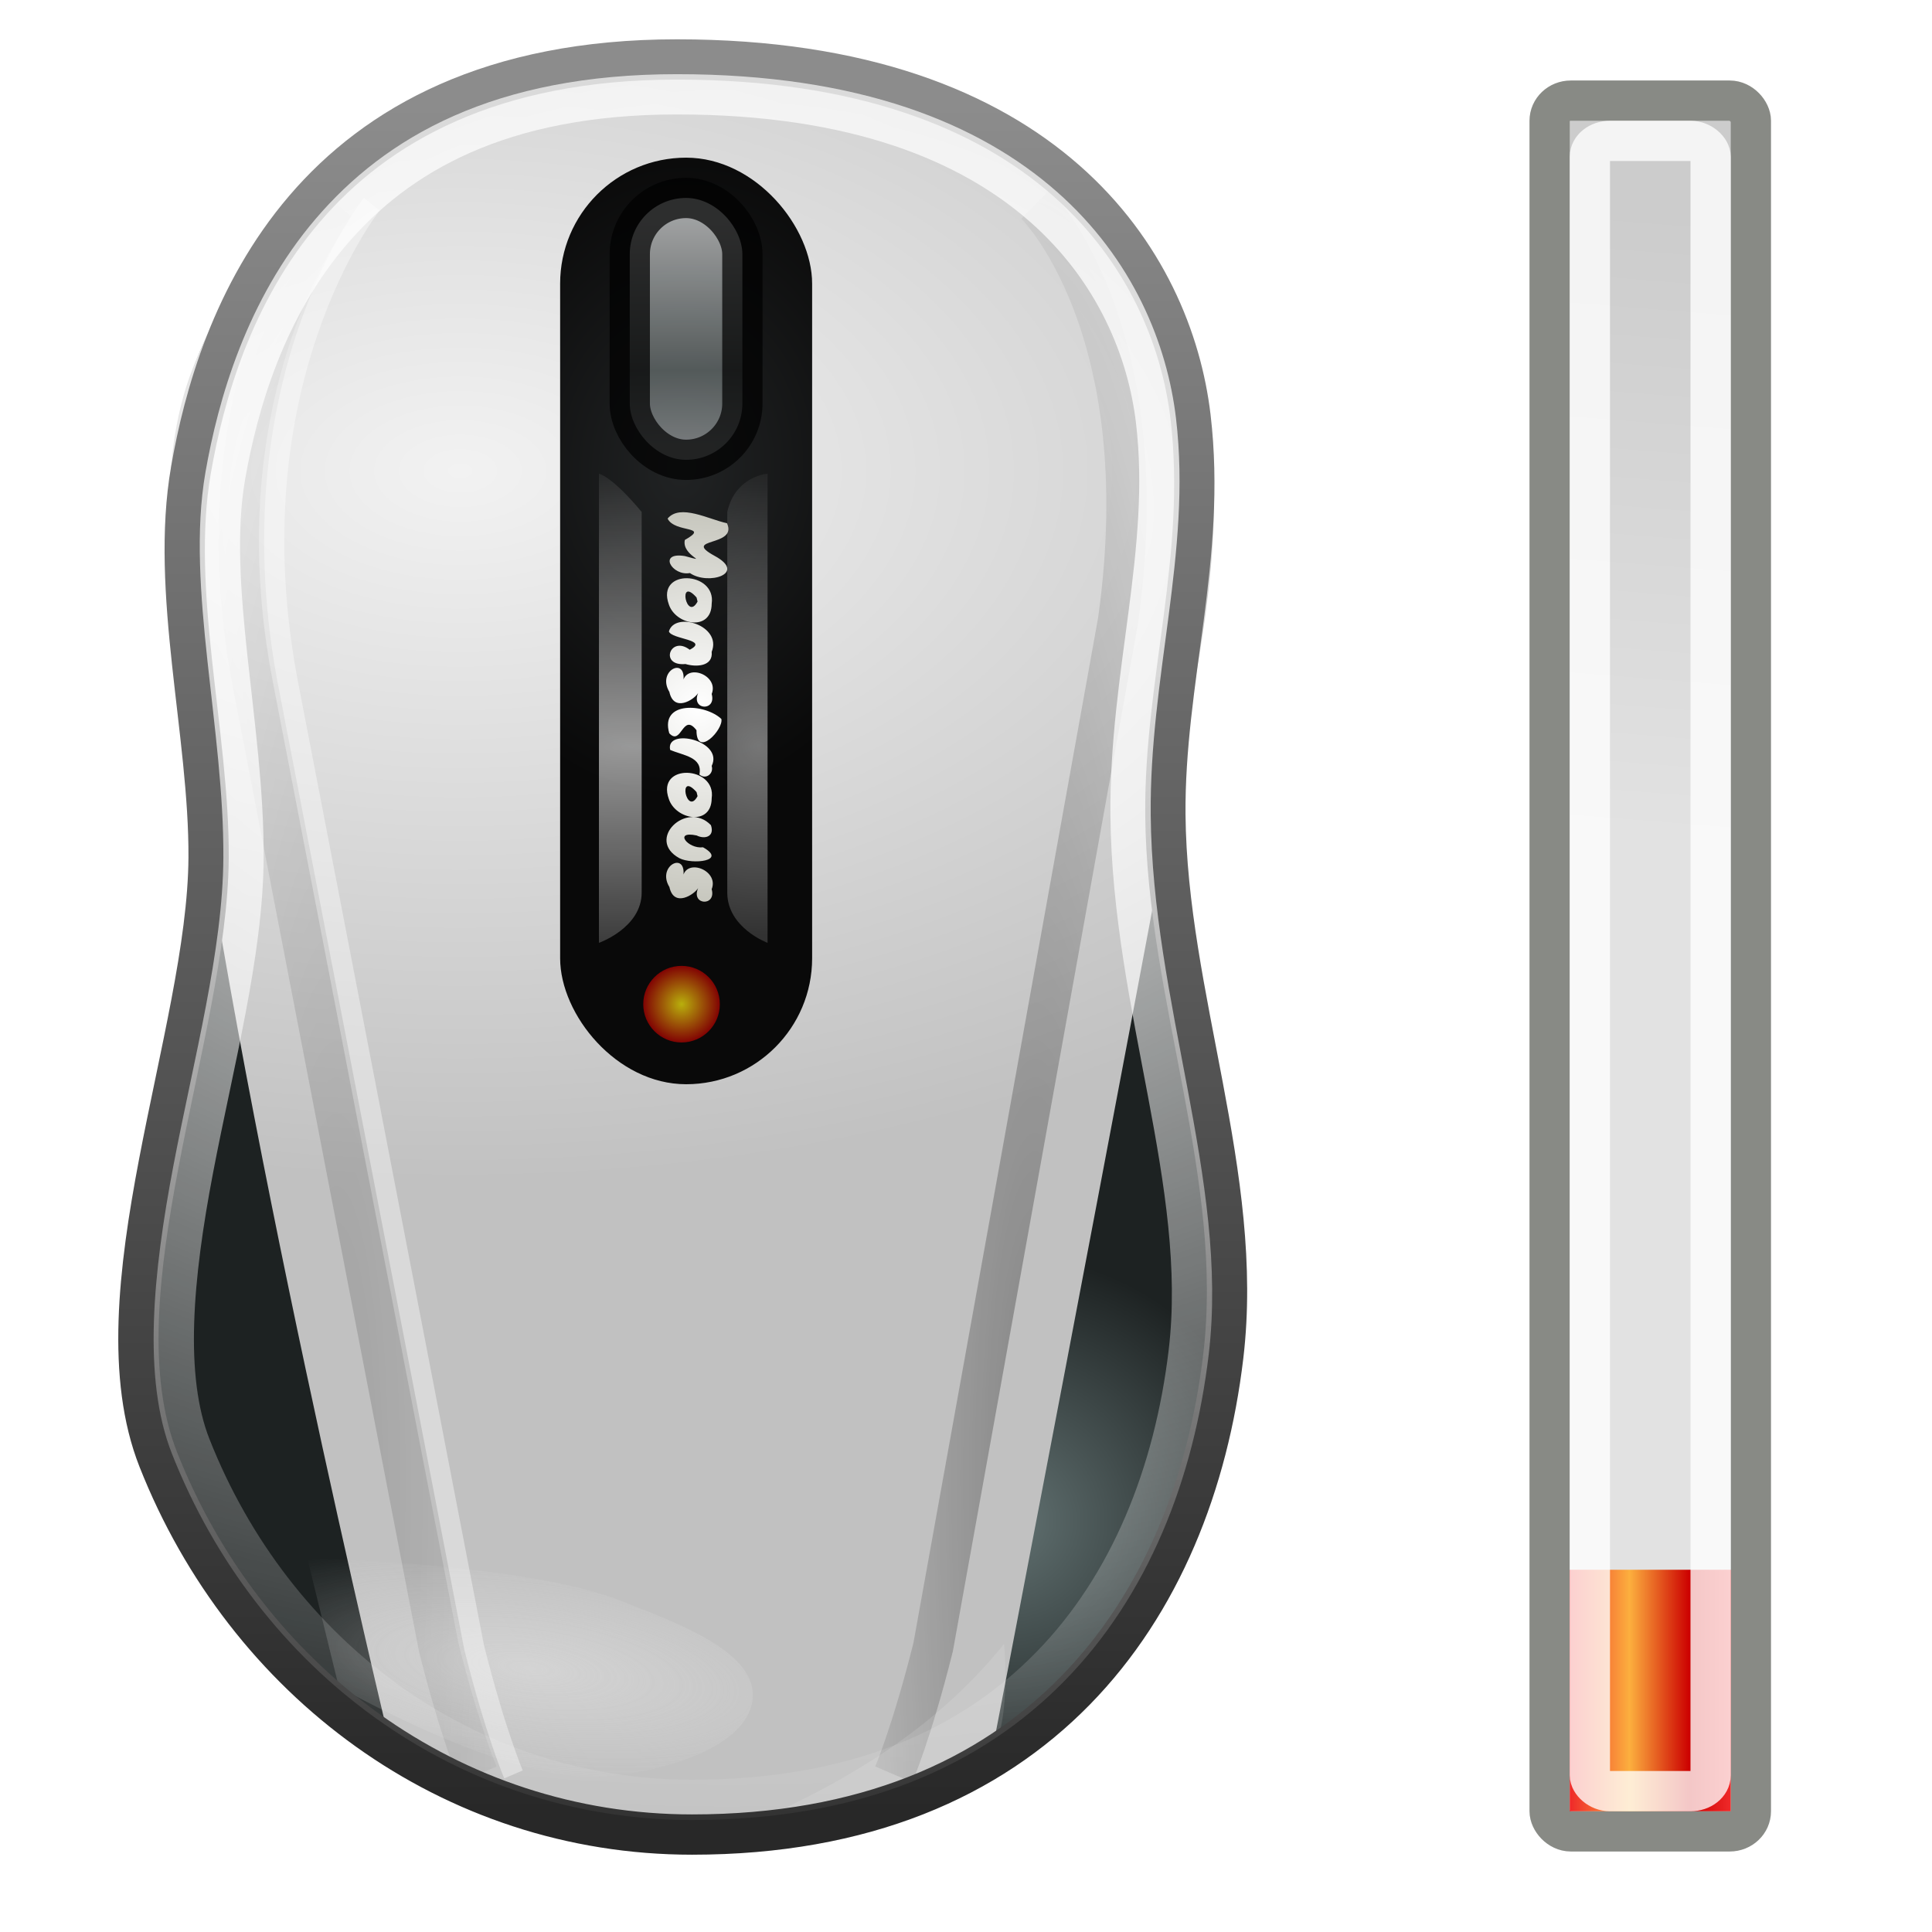 <?xml version="1.0" encoding="UTF-8" standalone="no"?>
<!-- Created with Inkscape (http://www.inkscape.org/) -->

<svg
   xmlns:dc="http://purl.org/dc/elements/1.1/"
   xmlns:cc="http://creativecommons.org/ns#"
   xmlns:rdf="http://www.w3.org/1999/02/22-rdf-syntax-ns#"
   xmlns:svg="http://www.w3.org/2000/svg"
   xmlns="http://www.w3.org/2000/svg"
   xmlns:xlink="http://www.w3.org/1999/xlink"
   xmlns:sodipodi="http://sodipodi.sourceforge.net/DTD/sodipodi-0.dtd"
   xmlns:inkscape="http://www.inkscape.org/namespaces/inkscape"
   width="48"
   height="48"
   id="svg4227"
   version="1.1"
   inkscape:version="0.48.4 r9939"
   sodipodi:docname="xfpm-mouse-000.svg">
  <defs
     id="defs4229">
    <linearGradient
       inkscape:collect="always"
       xlink:href="#linearGradient5129"
       id="linearGradient4524-6"
       x1="26"
       y1="1045.862"
       x2="28"
       y2="1045.862"
       gradientUnits="userSpaceOnUse"
       gradientTransform="matrix(2,0,0,1.2,-13,-208.672)" />
    <linearGradient
       id="linearGradient5129">
      <stop
         id="stop5131"
         offset="0"
         style="stop-color:#ef2929;stop-opacity:1" />
      <stop
         style="stop-color:#fcaf3e;stop-opacity:1"
         offset="0.372"
         id="stop5133" />
      <stop
         style="stop-color:#cc0000;stop-opacity:1"
         offset="0.744"
         id="stop5135" />
      <stop
         id="stop5137"
         offset="1"
         style="stop-color:#ef2929;stop-opacity:1" />
    </linearGradient>
    <linearGradient
       id="linearGradient4304-6">
      <stop
         style="stop-color:#cccccc;stop-opacity:1;"
         offset="0"
         id="stop4306-6" />
      <stop
         style="stop-color:#e2e2e2;stop-opacity:1;"
         offset="1"
         id="stop4308-0" />
    </linearGradient>
    <linearGradient
       y2="20.639"
       x2="37.715"
       y1="5.171"
       x1="38.187"
       gradientTransform="matrix(0.384,0,0,1.004,26.022,1004.351)"
       gradientUnits="userSpaceOnUse"
       id="linearGradient3189"
       xlink:href="#linearGradient4304-6"
       inkscape:collect="always" />
    <filter
       color-interpolation-filters="sRGB"
       inkscape:collect="always"
       id="filter5624"
       x="-0.164"
       width="1.327"
       y="-0.102"
       height="1.203">
      <feGaussianBlur
         inkscape:collect="always"
         stdDeviation="8.65"
         id="feGaussianBlur5626" />
    </filter>
    <linearGradient
       inkscape:collect="always"
       id="linearGradient4083-1-0">
      <stop
         style="stop-color:#627272;stop-opacity:1"
         offset="0"
         id="stop4085-4-5" />
      <stop
         style="stop-color:#1d2222;stop-opacity:1"
         offset="1"
         id="stop4087-9-5" />
    </linearGradient>
    <linearGradient
       inkscape:collect="always"
       id="linearGradient3914-8-9">
      <stop
         style="stop-color:#f2f2f2;stop-opacity:1"
         offset="0"
         id="stop3916-4-6" />
      <stop
         style="stop-color:#c1c1c1;stop-opacity:1"
         offset="1"
         id="stop3918-4-4" />
    </linearGradient>
    <linearGradient
       inkscape:collect="always"
       id="linearGradient4612-5-2">
      <stop
         style="stop-color:#212324;stop-opacity:1;"
         offset="0"
         id="stop4614-0-7" />
      <stop
         style="stop-color:#090909;stop-opacity:1"
         offset="1"
         id="stop4616-1-4" />
    </linearGradient>
    <linearGradient
       id="linearGradient5582">
      <stop
         id="stop5584"
         offset="0"
         style="stop-color:#999ea0;stop-opacity:1" />
      <stop
         style="stop-color:#6b7373;stop-opacity:1"
         offset="0.33"
         id="stop5586" />
      <stop
         id="stop5588"
         offset="1"
         style="stop-color:#d8dadb;stop-opacity:1" />
    </linearGradient>
    <linearGradient
       inkscape:collect="always"
       id="linearGradient4067-2-1">
      <stop
         style="stop-color:#fff20d;stop-opacity:1"
         offset="0"
         id="stop4069-1-9" />
      <stop
         style="stop-color:#b10000;stop-opacity:1"
         offset="1"
         id="stop4071-5-5" />
    </linearGradient>
    <linearGradient
       inkscape:collect="always"
       id="linearGradient3940-5-5">
      <stop
         style="stop-color:#000000;stop-opacity:1;"
         offset="0"
         id="stop3942-3-6" />
      <stop
         style="stop-color:#000000;stop-opacity:0;"
         offset="1"
         id="stop3944-1-4" />
    </linearGradient>
    <linearGradient
       inkscape:collect="always"
       id="linearGradient3924-6-2">
      <stop
         style="stop-color:#f2f2f2;stop-opacity:1;"
         offset="0"
         id="stop3926-6-5" />
      <stop
         style="stop-color:#f2f2f2;stop-opacity:0;"
         offset="1"
         id="stop3928-5-4" />
    </linearGradient>
    <filter
       color-interpolation-filters="sRGB"
       inkscape:collect="always"
       id="filter4414-5-4"
       x="-0.244"
       width="1.489"
       y="-0.407"
       height="1.814">
      <feGaussianBlur
         inkscape:collect="always"
         stdDeviation="4.329"
         id="feGaussianBlur4416-2-1" />
    </filter>
    <filter
       color-interpolation-filters="sRGB"
       inkscape:collect="always"
       id="filter3962-6-1"
       x="-0.074"
       width="1.147"
       y="-0.108"
       height="1.215">
      <feGaussianBlur
         inkscape:collect="always"
         stdDeviation="0.987"
         id="feGaussianBlur3964-9-5" />
    </filter>
    <linearGradient
       inkscape:collect="always"
       id="linearGradient3968-7-0">
      <stop
         style="stop-color:#ffffff;stop-opacity:1;"
         offset="0"
         id="stop3970-7-6" />
      <stop
         style="stop-color:#ffffff;stop-opacity:0;"
         offset="1"
         id="stop3972-4-9" />
    </linearGradient>
    <linearGradient
       inkscape:collect="always"
       id="linearGradient4059-1-5">
      <stop
         style="stop-color:#ffffff;stop-opacity:1"
         offset="0"
         id="stop4061-2-8" />
      <stop
         style="stop-color:#c7c7be;stop-opacity:1"
         offset="1"
         id="stop4063-3-3" />
    </linearGradient>
    <linearGradient
       inkscape:collect="always"
       id="linearGradient5592-4">
      <stop
         style="stop-color:#8c8c8c;stop-opacity:1;"
         offset="0"
         id="stop5594-6" />
      <stop
         style="stop-color:#282828;stop-opacity:1"
         offset="1"
         id="stop5596-3" />
    </linearGradient>
    <linearGradient
       inkscape:collect="always"
       id="linearGradient5604">
      <stop
         style="stop-color:#ffffff;stop-opacity:1;"
         offset="0"
         id="stop5606" />
      <stop
         style="stop-color:#ffffff;stop-opacity:0;"
         offset="1"
         id="stop5608" />
    </linearGradient>
    <radialGradient
       r="31.872"
       fy="180.693"
       fx="108.332"
       cy="180.693"
       cx="108.332"
       gradientTransform="matrix(-0.999,-0.032,-0.031,0.975,289.549,64.917)"
       gradientUnits="userSpaceOnUse"
       id="radialGradient3745"
       xlink:href="#linearGradient4083-1-0"
       inkscape:collect="always" />
    <radialGradient
       r="60.606"
       fy="127.93"
       fx="117.078"
       cy="127.93"
       cx="117.078"
       gradientTransform="matrix(2.32,0,0,1.368,-159.245,-59.834)"
       gradientUnits="userSpaceOnUse"
       id="radialGradient3747"
       xlink:href="#linearGradient3914-8-9"
       inkscape:collect="always" />
    <radialGradient
       r="12.859"
       fy="128.396"
       fx="144.728"
       cy="128.396"
       cx="144.728"
       gradientTransform="matrix(2.298,0.069,-0.114,2.998,-179.781,-280.167)"
       gradientUnits="userSpaceOnUse"
       id="radialGradient3749"
       xlink:href="#linearGradient4612-5-2"
       inkscape:collect="always" />
    <linearGradient
       y2="85.6"
       x2="144.642"
       y1="107.6"
       x1="144.642"
       gradientTransform="matrix(1.398,0,0,1.182,-64.351,-15.152)"
       gradientUnits="userSpaceOnUse"
       id="linearGradient3751"
       xlink:href="#linearGradient5582"
       inkscape:collect="always" />
    <radialGradient
       r="2.298"
       fy="164.059"
       fx="-136.648"
       cy="164.059"
       cx="-136.648"
       gradientUnits="userSpaceOnUse"
       id="radialGradient3753"
       xlink:href="#linearGradient4067-2-1"
       inkscape:collect="always" />
    <radialGradient
       r="14.519"
       fy="170.728"
       fx="96.249"
       cy="170.728"
       cx="96.249"
       gradientTransform="matrix(1.864,0,0,11.819,-81.455,-1785.168)"
       gradientUnits="userSpaceOnUse"
       id="radialGradient3755"
       xlink:href="#linearGradient3940-5-5"
       inkscape:collect="always" />
    <radialGradient
       r="21.263"
       fy="245.766"
       fx="-155.737"
       cy="245.766"
       cx="-155.737"
       gradientTransform="matrix(1.539,0.235,-0.061,0.596,374.865,136.968)"
       gradientUnits="userSpaceOnUse"
       id="radialGradient3757"
       xlink:href="#linearGradient3924-6-2"
       inkscape:collect="always" />
    <radialGradient
       r="14.519"
       fy="170.728"
       fx="96.249"
       cy="170.728"
       cx="96.249"
       gradientTransform="matrix(-1.864,0,0,11.819,358.846,-1785.168)"
       gradientUnits="userSpaceOnUse"
       id="radialGradient3759"
       xlink:href="#linearGradient3940-5-5"
       inkscape:collect="always" />
    <radialGradient
       r="1.25"
       fy="131.401"
       fx="155.952"
       cy="131.401"
       cx="155.952"
       gradientTransform="matrix(29.281,0,0,28.637,-4419.205,-3615.576)"
       gradientUnits="userSpaceOnUse"
       id="radialGradient3761"
       xlink:href="#linearGradient3968-7-0"
       inkscape:collect="always" />
    <radialGradient
       r="31.462"
       fy="187.108"
       fx="75.903"
       cy="187.108"
       cx="75.903"
       gradientTransform="matrix(0.998,0.056,-0.059,1.05,11.228,-13.717)"
       gradientUnits="userSpaceOnUse"
       id="radialGradient3763"
       xlink:href="#linearGradient4059-1-5"
       inkscape:collect="always" />
    <radialGradient
       r="1.25"
       fy="131.401"
       fx="155.952"
       cy="131.401"
       cx="155.952"
       gradientTransform="matrix(-108.698,0,0,28.637,17084.071,-3615.576)"
       gradientUnits="userSpaceOnUse"
       id="radialGradient3765"
       xlink:href="#linearGradient3968-7-0"
       inkscape:collect="always" />
    <linearGradient
       y2="95.094"
       x2="319.655"
       y1="52.687"
       x1="319.655"
       gradientTransform="matrix(4.699,0,0,4.699,-1365.452,-175.108)"
       gradientUnits="userSpaceOnUse"
       id="linearGradient3767"
       xlink:href="#linearGradient5592-4"
       inkscape:collect="always" />
    <radialGradient
       r="61.735"
       fy="139.735"
       fx="143.034"
       cy="139.735"
       cx="143.034"
       gradientTransform="matrix(3.484,0.01,-0.007,2.6,-354.266,-245.178)"
       gradientUnits="userSpaceOnUse"
       id="radialGradient3769"
       xlink:href="#linearGradient5604"
       inkscape:collect="always" />
  </defs>
  <sodipodi:namedview
     id="base"
     pagecolor="#ffffff"
     bordercolor="#666666"
     borderopacity="1.0"
     inkscape:pageopacity="0.0"
     inkscape:pageshadow="2"
     inkscape:zoom="15.839192"
     inkscape:cx="40.955007"
     inkscape:cy="9.0256323"
     inkscape:document-units="px"
     inkscape:current-layer="layer1"
     showgrid="true"
     inkscape:window-width="920"
     inkscape:window-height="691"
     inkscape:window-x="370"
     inkscape:window-y="209"
     inkscape:window-maximized="0">
    <inkscape:grid
       type="xygrid"
       id="grid3061"
       empspacing="5"
       visible="true"
       enabled="true"
       snapvisiblegridlinesonly="true" />
  </sodipodi:namedview>
  <g
     inkscape:label="Layer 1"
     inkscape:groupmode="layer"
     id="layer1"
     transform="translate(0,-1004.362)">
    <rect
       style="color:#000000;fill:url(#linearGradient3189);fill-opacity:1;fill-rule:evenodd;stroke:#888a85;stroke-width:1;stroke-linecap:butt;stroke-linejoin:round;stroke-miterlimit:4;stroke-opacity:1;stroke-dasharray:none;stroke-dashoffset:0;marker:none;visibility:visible;display:inline;overflow:visible"
       id="rect4302"
       width="5"
       height="43"
       x="38.5"
       y="1006.862"
       rx="0.525"
       ry="0.5" />
    <rect
       style="fill:url(#linearGradient4524-6);fill-opacity:1;stroke:none"
       id="rect4516"
       width="4"
       height="6"
       x="39"
       y="1043.362" />
    <rect
       ry="0.395"
       rx="0.5"
       y="1007.862"
       x="39.5"
       height="41"
       width="3"
       id="rect4312"
       style="opacity:0.78;color:#000000;fill:none;stroke:#ffffff;stroke-width:1;stroke-linecap:butt;stroke-linejoin:round;stroke-miterlimit:4;stroke-opacity:1;stroke-dasharray:none;stroke-dashoffset:0;marker:none;visibility:visible;display:inline;overflow:visible" />
    <g
       transform="matrix(0.213,0,0,0.213,-12.501,991.529)"
       style="display:inline;enable-background:new"
       id="g4628-3">
      <path
         sodipodi:nodetypes="csscsssscsssc"
         inkscape:connector-curvature="0"
         id="path4568-0"
         d="m 143.013,73.306 c -10.044,0.285 -27.753,2.88 -38.188,10.281 -8.229,5.837 -16.921,15.913 -20.156,25.469 -3.855,11.386 -2.475,24.395 0,36.062 0,0 1.602,14.587 1.406,21.906 -0.482,18.032 -6.738,40.146 -6.375,53.75 2.083,77.973 126.844,74.09 126.844,0 0,-13.609 -5.893,-35.718 -6.375,-53.75 -0.196,-7.319 1.438,-21.906 1.438,-21.906 2.475,-11.667 3.855,-24.676 0,-36.062 -3.235,-9.556 -11.928,-19.632 -20.156,-25.469 -10.434,-7.401 -28.143,-9.996 -38.188,-10.281 -0.08,-0.002 -0.171,0.002 -0.25,0 z"
         style="color:#000000;fill:#000000;fill-opacity:1;fill-rule:nonzero;stroke:none;stroke-width:2;marker:none;visibility:visible;display:inline;overflow:visible;filter:url(#filter5624);enable-background:accumulate"
         transform="matrix(0.946,0,0,0.946,2.98,9.42)" />
      <path
         sodipodi:nodetypes="csscsssscsssc"
         inkscape:connector-curvature="0"
         id="use3906-1"
         d="m 139.488,67.781 c -10.044,0.285 -27.753,2.88 -38.188,10.281 -8.229,5.837 -16.921,15.913 -20.156,25.469 -3.855,11.386 -2.475,24.395 0,36.062 0,0 1.602,14.587 1.406,21.906 -0.482,18.032 -6.738,40.146 -6.375,53.75 2.083,77.973 126.844,74.09 126.844,0 0,-13.609 -5.893,-35.718 -6.375,-53.75 -0.196,-7.319 0.556,-21.906 0.556,-21.906 2.475,-11.667 4.736,-24.676 0.881,-36.062 -3.235,-9.556 -11.928,-19.632 -20.156,-25.469 -10.434,-7.401 -28.143,-9.996 -38.188,-10.281 -0.08,-0.002 -0.171,0.002 -0.25,0 z"
         style="color:#000000;fill:url(#radialGradient3745);fill-opacity:1;fill-rule:nonzero;stroke:none;stroke-width:2;marker:none;visibility:visible;display:inline;overflow:visible;enable-background:accumulate" />
      <path
         sodipodi:nodetypes="ssccsss"
         inkscape:connector-curvature="0"
         id="path3896-4"
         d="m 81.145,103.281 c -4.34,11.21 -2.565,24.581 -0.906,38.062 5.783,46.986 23.875,122 23.875,122 21.823,12.613 49.059,14.459 70.531,0 0,0 14.51,-75.45 23.125,-122 2.348,-12.688 4.186,-27.01 0.094,-38.312 -17.338,-47.888 -96.962,-50.782 -116.719,0.25 z"
         style="color:#000000;fill:url(#radialGradient3747);fill-opacity:1;fill-rule:nonzero;stroke:none;stroke-width:2;marker:none;visibility:visible;display:inline;overflow:visible;enable-background:accumulate" />
      <rect
         ry="14.697"
         rx="14.697"
         y="78.639"
         x="124.025"
         height="108.077"
         width="29.394"
         id="rect3898-2"
         style="color:#000000;fill:url(#radialGradient3749);fill-opacity:1;fill-rule:nonzero;stroke:none;stroke-width:2;marker:none;visibility:visible;display:inline;overflow:visible;enable-background:accumulate" />
      <rect
         ry="6.568"
         rx="6.568"
         y="83.338"
         x="132.147"
         height="30.544"
         width="13.136"
         id="rect3900-7"
         style="opacity:0.712;color:#000000;fill:url(#linearGradient3751);fill-opacity:1;fill-rule:nonzero;stroke:#000000;stroke-width:4.699;stroke-miterlimit:4;stroke-opacity:1;stroke-dasharray:none;marker:none;visibility:visible;display:inline;overflow:visible;enable-background:accumulate" />
      <path
         transform="matrix(1.944,0,0,1.944,403.83,-141.553)"
         d="m -134.35,164.059 c 0,1.269 -1.029,2.298 -2.298,2.298 -1.269,0 -2.298,-1.029 -2.298,-2.298 0,-1.269 1.029,-2.298 2.298,-2.298 1.269,0 2.298,1.029 2.298,2.298 z"
         sodipodi:ry="2.2980971"
         sodipodi:rx="2.2980971"
         sodipodi:cy="164.05872"
         sodipodi:cx="-136.64839"
         id="path3902-5"
         style="opacity:0.712;color:#000000;fill:url(#radialGradient3753);fill-opacity:1;fill-rule:nonzero;stroke:none;stroke-width:2;marker:none;visibility:visible;display:inline;overflow:visible;enable-background:accumulate"
         sodipodi:type="arc" />
      <path
         sodipodi:nodetypes="cccc"
         inkscape:connector-curvature="0"
         id="path3904-4"
         d="m 114.452,267.22 c 0,0 -2.121,-4.95 -4.596,-14.849 L 88.29,140.648 c -7.071,-35.709 9.632,-56.569 9.632,-56.569"
         style="opacity:0.159;color:#000000;fill:none;stroke:url(#radialGradient3755);stroke-width:4.699;stroke-miterlimit:4;stroke-opacity:1;stroke-dasharray:none;marker:none;visibility:visible;display:inline;overflow:visible;enable-background:accumulate" />
      <path
         transform="matrix(1.222,0,0,1,-26.441,8)"
         sodipodi:nodetypes="ccssac"
         inkscape:connector-curvature="0"
         id="path3922-4"
         d="m 99,234 3,15 c 0,0 15.99,11.213 25,10.5 5.671,-0.449 13.965,-3.337 14.5,-9 0.532,-5.637 -7.413,-9.015 -12.5,-11.5 -9.109,-4.45 -30,-5 -30,-5 z"
         style="opacity:0.621;color:#000000;fill:url(#radialGradient3757);fill-opacity:1;fill-rule:nonzero;stroke:none;stroke-width:1;marker:none;visibility:visible;display:inline;overflow:visible;filter:url(#filter4414-5-4);enable-background:accumulate" />
      <path
         style="opacity:0.31;color:#000000;fill:none;stroke:url(#radialGradient3759);stroke-width:4.699;stroke-miterlimit:4;stroke-opacity:1;stroke-dasharray:none;marker:none;visibility:visible;display:inline;overflow:visible;enable-background:accumulate"
         d="m 162.938,267.22 c 0,0 2.121,-4.95 4.596,-14.849 l 21.567,-119.723 c 4.821,-34.459 -9.632,-48.569 -9.632,-48.569"
         id="path3948-1"
         inkscape:connector-curvature="0"
         sodipodi:nodetypes="cccc" />
      <path
         sodipodi:nodetypes="cscc"
         inkscape:connector-curvature="0"
         id="path3956-9"
         d="m 143.801,274 c 2,-0.5 23.14,-0.692 30,-8.5 3.003,-3.417 2,-13.5 2,-13.5 -8.357,10.413 -19.665,16.891 -32,22 z"
         style="opacity:0.342;color:#000000;fill:#ffffff;fill-opacity:1;fill-rule:nonzero;stroke:none;stroke-width:1;marker:none;visibility:visible;display:inline;overflow:visible;filter:url(#filter3962-6-1);enable-background:accumulate" />
      <path
         sodipodi:nodetypes="ccccc"
         inkscape:connector-curvature="0"
         id="rect3966-2"
         d="m 143.52,119.963 c 0.94,-4.2 4.699,-4.463 4.699,-4.463 l 0,54.725 c 0,0 -4.699,-1.75 -4.699,-5.862 z"
         style="opacity:0.437;color:#000000;fill:url(#radialGradient3761);fill-opacity:1;fill-rule:nonzero;stroke:none;stroke-width:1;marker:none;visibility:visible;display:inline;overflow:visible;enable-background:accumulate" />
      <g
         transform="matrix(0,0.722,-0.722,0,275.114,87.906)"
         id="text4017-1"
         style="font-size:12.23px;font-style:italic;font-variant:normal;font-weight:bold;font-stretch:normal;text-align:start;line-height:125%;letter-spacing:0px;word-spacing:0px;writing-mode:lr-tb;text-anchor:start;fill:#eeeeec;fill-opacity:1;stroke:none;font-family:Cantarell;-inkscape-font-specification:Cantarell Bold Italic">
        <path
           style="fill:url(#radialGradient3763);fill-opacity:1"
           inkscape:connector-curvature="0"
           id="path4041-8"
           d="m 46.219,182.312 c -0.6,2.904 -3.191,7.561 -0.747,9.59 2.378,-1.144 1.09,-6.956 3.453,-2.785 2.588,0.578 3.772,-4.33 2.6,0.015 -0.699,4.408 3.274,2.051 2.748,-0.834 2.028,-2.918 0.098,-9.29 -2.769,-4.003 -3.002,5.5 -1.391,-3.792 -5.285,-1.982 z m 31.625,0.906 c -2.461,2.592 -3.015,9.956 2.312,8.417 2.127,-1.994 -3.436,-2.138 -0.492,-4.4 4.584,0.025 -0.149,-4.405 -1.819,-4.017 z m -18.625,1.562 c -5.25,-0.778 -5.744,9.01 0.102,6.929 3.37,-1.081 4.464,-6.91 -0.102,-6.929 z m 7.781,0 c -4.23,-1.704 -6.62,5.949 -3.298,6.91 1.286,-0.4 1.32,-6.566 2.96,-3.359 -2.406,3.136 2.707,4.982 2.308,0.683 C 69.465,187.376 69.425,184.537 67,184.781 z m 6.812,0 c -3.205,-1.291 -5.281,4.737 -1.348,4.713 -5.064,-1.218 -2.619,4.319 1.011,2.123 3.36,-0.722 1.254,-4.005 0.181,-4.647 2.806,1.184 3,-2.988 0.155,-2.189 z m 11.625,0 c -4.104,-2.009 -6.244,7.506 -2.596,6.709 0.919,-2.107 1.131,-5.285 3.976,-4.725 0.898,-1.024 -0.141,-2.357 -1.38,-1.985 z m 5.219,0 c -5.25,-0.778 -5.744,9.01 0.102,6.929 3.37,-1.081 4.464,-6.91 -0.102,-6.929 z m 14.688,0 c -3.198,-1.289 -5.327,4.722 -1.379,4.713 -5.085,-1.214 -2.591,4.339 1.034,2.118 3.382,-0.734 1.201,-4.024 0.174,-4.641 2.784,1.205 2.999,-2.973 0.172,-2.189 z M 95,184.906 c -4.055,3.902 2.33,10.594 5.339,5.09 1.055,-2.022 0.478,-7.812 -1.763,-3.814 0.317,2.412 -2.713,4.845 -1.91,1.029 0.676,-1.354 0.165,-2.949 -1.665,-2.305 z m -36.125,2.156 c 3.334,1.776 -4.171,3.276 -0.655,0.162 L 58.875,187.062 z m 31.438,0 c 3.334,1.776 -4.171,3.276 -0.655,0.162 L 90.312,187.062 z" />
      </g>
      <path
         style="opacity:0.576;color:#000000;fill:url(#radialGradient3765);fill-opacity:1;fill-rule:nonzero;stroke:none;stroke-width:1;marker:none;visibility:visible;display:inline;overflow:visible;enable-background:accumulate"
         d="m 133.535,119.963 c -3.489,-4.2 -4.984,-4.463 -4.984,-4.463 l 0,54.725 c 0,0 4.984,-1.75 4.984,-5.862 z"
         id="path4075-3"
         inkscape:connector-curvature="0"
         sodipodi:nodetypes="ccccc" />
      <path
         style="opacity:0.388;color:#000000;fill:none;stroke:#ffffff;stroke-width:2.35;stroke-miterlimit:4;stroke-opacity:1;stroke-dasharray:none;marker:none;visibility:visible;display:inline;overflow:visible;enable-background:accumulate"
         d="m 118.583,267.22 c 0,0 -2.121,-4.95 -4.596,-14.849 L 92.42,140.648 c -7.071,-35.709 9.632,-56.569 9.632,-56.569"
         id="path4079-5"
         inkscape:connector-curvature="0"
         sodipodi:nodetypes="cccc" />
      <path
         style="color:#000000;fill:none;stroke:url(#linearGradient3767);stroke-width:4.699;stroke-linecap:round;stroke-linejoin:miter;stroke-miterlimit:4;stroke-opacity:1;stroke-dasharray:none;stroke-dashoffset:0;marker:none;visibility:visible;display:inline;overflow:visible;enable-background:accumulate"
         d="m 139.409,274.235 c 40.13,0 58.443,-26.171 61.968,-55.801 2.501,-21.02 -6.567,-41.931 -6.755,-63.143 -0.138,-15.556 4.853,-30.147 2.937,-46.403 -2.117,-17.958 -16.628,-41.704 -59.912,-41.704 -43.284,0 -53.662,30.532 -56.682,47.871 -2.471,14.188 2.136,30.827 2.056,45.228 -0.115,20.546 -13.411,51.078 -5.874,70.192 10.209,25.887 34.139,43.76 62.262,43.76 z"
         id="path5590"
         inkscape:connector-curvature="0"
         sodipodi:nodetypes="sssszssss" />
      <path
         sodipodi:type="inkscape:offset"
         inkscape:radius="-4.066524"
         inkscape:original="M 137.65625 67.1875 C 94.372102 67.1875 83.988339 97.722808 80.96875 115.0625 C 78.498101 129.25005 83.111462 145.88041 83.03125 160.28125 C 82.916594 180.82701 69.618791 211.35519 77.15625 230.46875 C 87.364913 256.35588 111.28286 274.25 139.40625 274.25 C 179.53619 274.25 197.84942 248.06698 201.375 218.4375 C 203.87615 197.41751 194.8132 176.49342 194.625 155.28125 C 194.48685 139.72499 199.47838 125.13091 197.5625 108.875 C 195.44597 90.916648 180.94041 67.1875 137.65625 67.1875 z "
         xlink:href="#path5590"
         style="color:#000000;fill:none;stroke:url(#radialGradient3769);stroke-width:4.699;stroke-linecap:round;stroke-linejoin:miter;stroke-miterlimit:4;stroke-opacity:1;stroke-dasharray:none;stroke-dashoffset:0;marker:none;visibility:visible;display:inline;overflow:visible;enable-background:accumulate"
         id="path5600"
         inkscape:href="#path5590"
         d="m 137.656,71.25 c -20.686,0 -32.675,7.066 -40.344,16.031 -7.669,8.965 -10.9,20.178 -12.344,28.469 -2.232,12.816 2.21,29.276 2.125,44.562 -0.062,11.139 -3.514,23.974 -5.875,36.375 -2.361,12.401 -3.48,24.171 -0.281,32.281 9.648,24.466 32.07,41.219 58.469,41.219 19.181,0 32.552,-6.104 41.812,-15.562 9.26,-9.458 14.443,-22.522 16.125,-36.656 2.328,-19.561 -6.583,-40.31 -6.781,-62.656 -0.146,-16.449 4.755,-30.809 2.969,-45.969 -0.956,-8.113 -4.691,-17.558 -13.156,-25 C 171.909,76.901 158.555,71.25 137.656,71.25 z" />
    </g>
  </g>
</svg>
